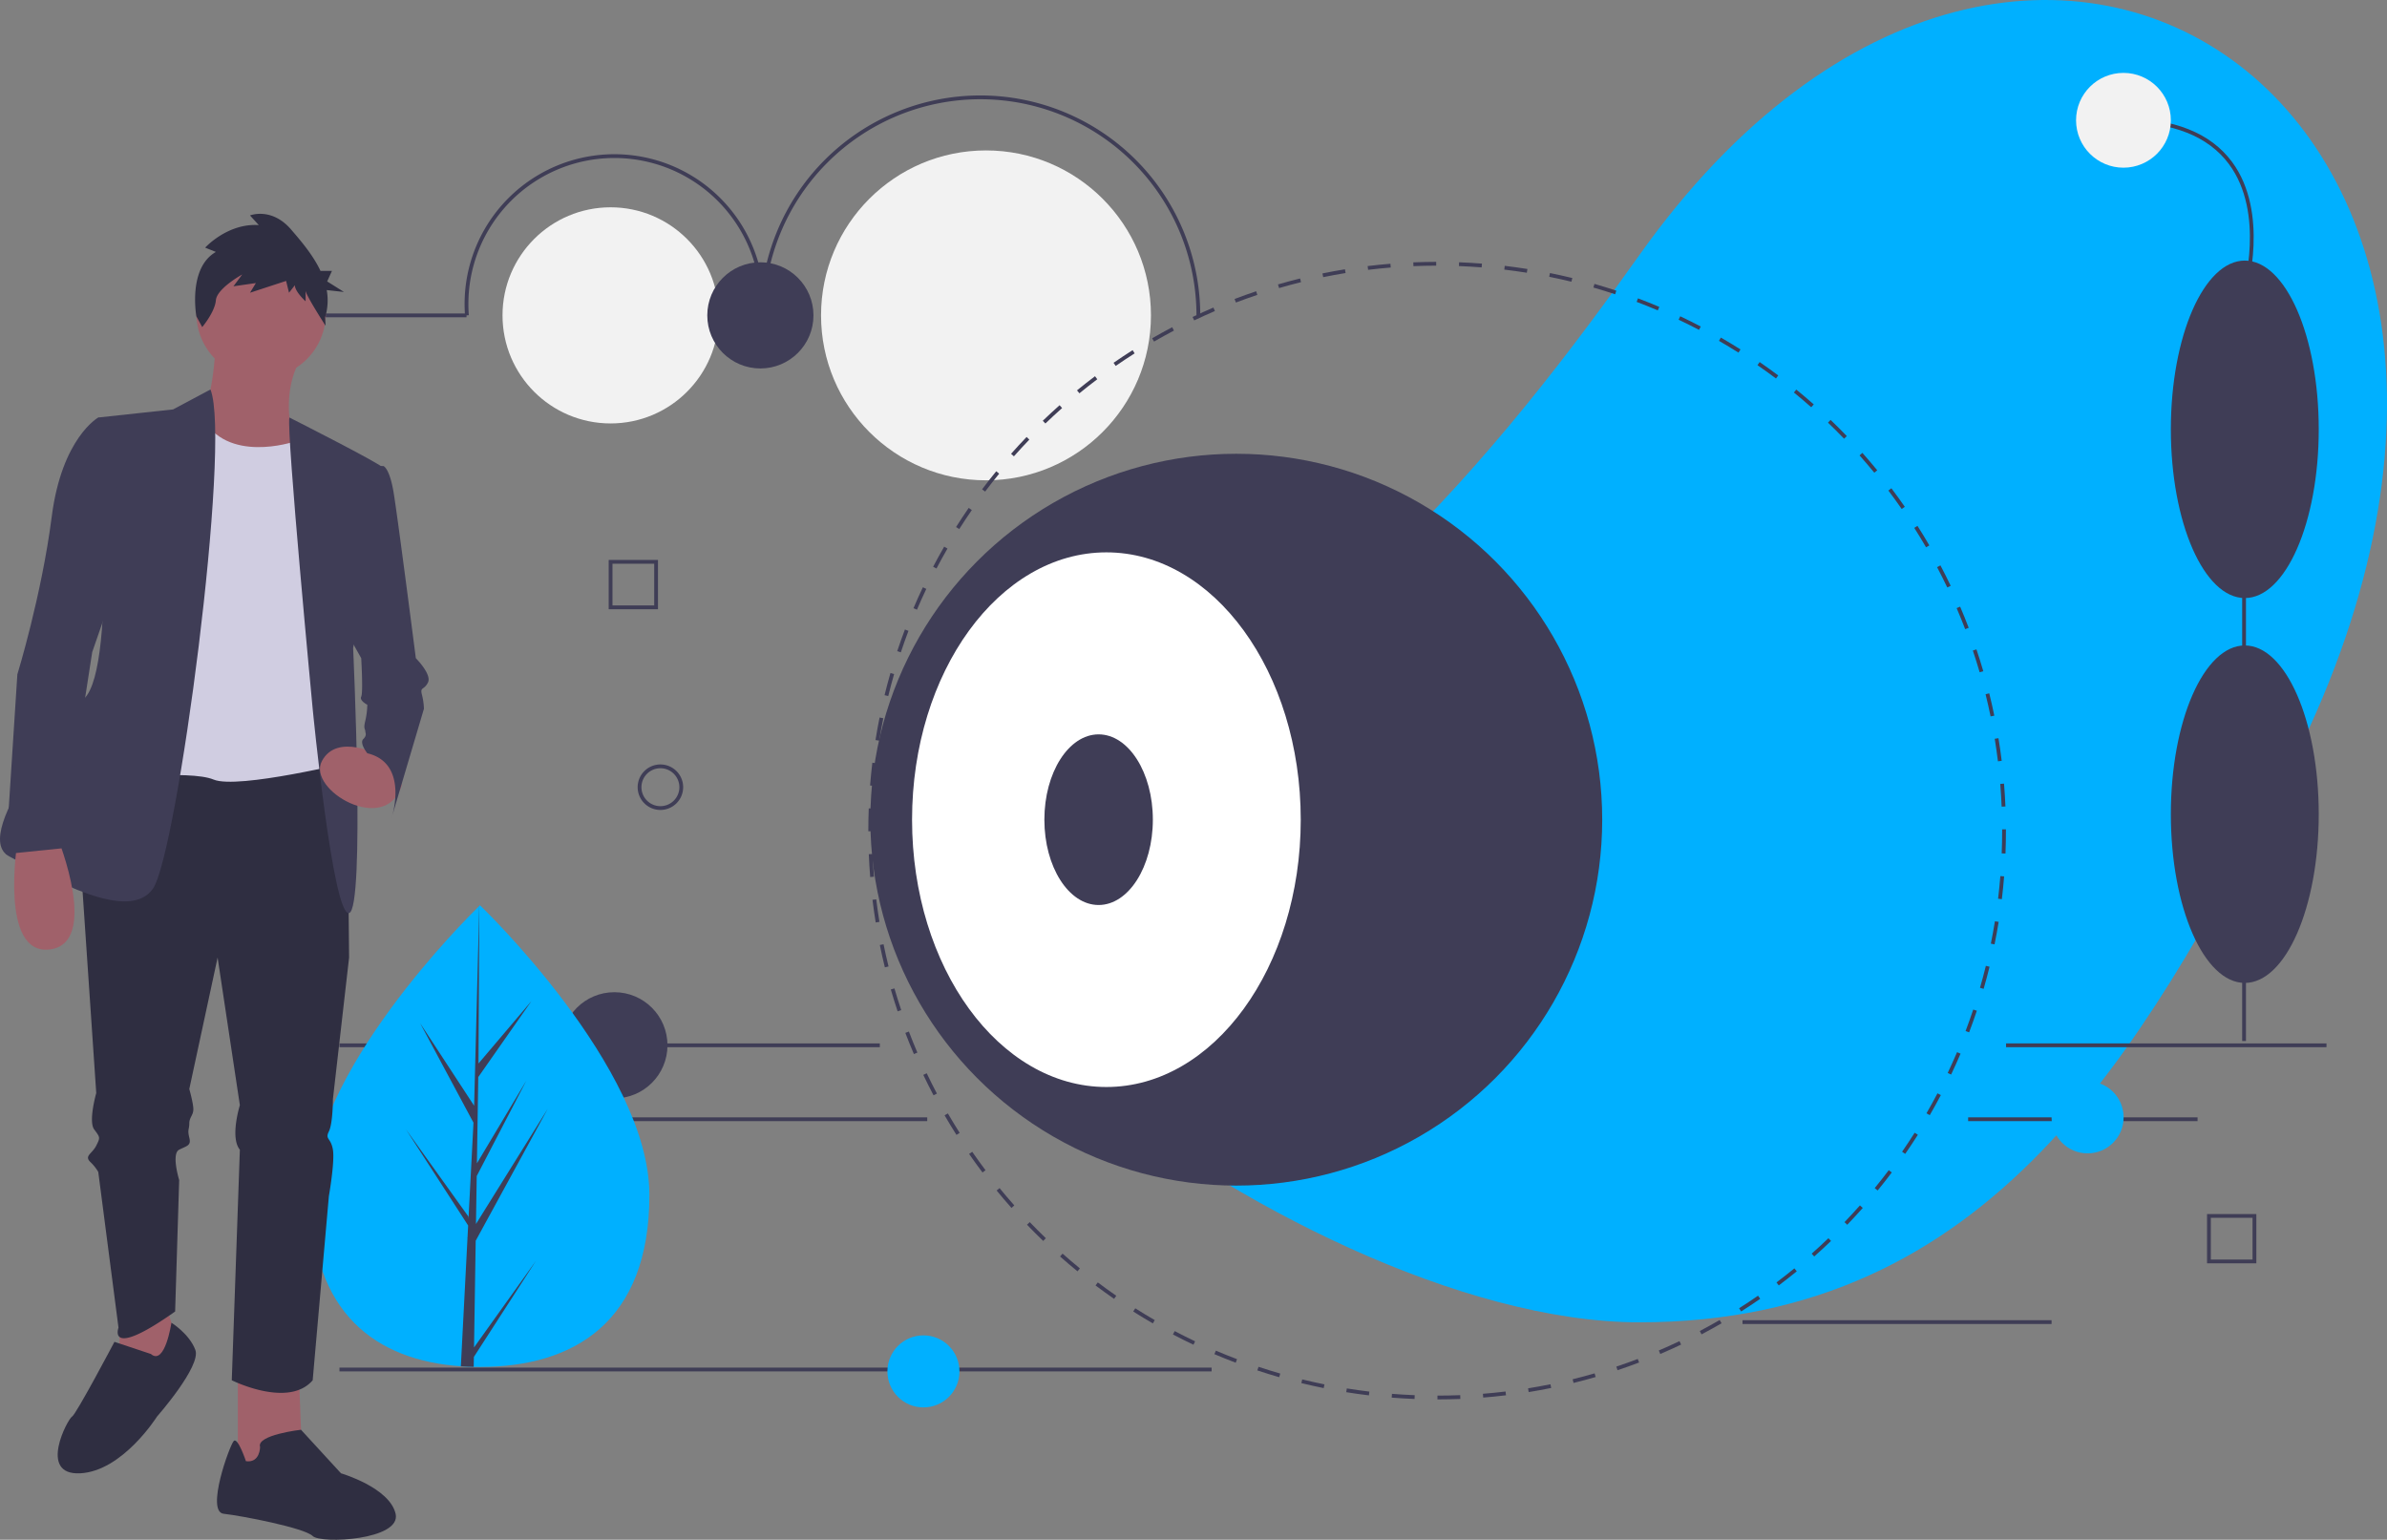 <svg id="fa866d1a-a72e-47a8-bc1b-ecf7e26c8ac2" data-name="Layer 1" xmlns="http://www.w3.org/2000/svg" width="1180.082" height="761.264" viewBox="0 0 1180.082 761.264"><rect x="0" y="0" width="1180.082" height="761.264" fill="#808080" stroke="none"/><title>5552</title><path d="M1136.741,459.29C1068.14,587.847,995.128,723.131,820.441,723.131S362.173,492.124,504.141,459.29C647.224,426.199,756.796,285.104,820.441,195.45,1014.095-77.347,1312.33,130.238,1136.741,459.29Z" transform="translate(-9.959 -69.368)" fill="#00b0ff"/><circle cx="301.863" cy="155.922" r="53.429" fill="#f2f2f2"/><circle cx="487.459" cy="155.922" r="81.55" fill="#f2f2f2"/><path d="M720.603,761.246l-0-1.875c3.727-.001,7.511-.078,11.247-.227l.075,1.873C728.164,761.169,724.355,761.245,720.603,761.246Zm-11.319-.217c-3.748-.146-7.55-.371-11.301-.666l.147-1.869c3.727.295,7.504.517,11.227.663Zm33.942-.691-.149-1.869c3.72-.297,7.485-.676,11.19-1.123l.225,1.862C750.762,759.658,746.972,760.038,743.226,760.338Zm-56.51-1.093c-3.738-.448-7.51-.976-11.213-1.57l.297-1.851c3.678.59,7.425,1.115,11.138,1.559Zm78.986-1.62-.299-1.851c3.677-.594,7.399-1.274,11.064-2.019l.373,1.836C773.151,756.343,769.403,757.026,765.702,757.625Zm-101.339-1.971c-3.689-.747-7.407-1.579-11.05-2.471l.446-1.822c3.619.887,7.312,1.713,10.976,2.454Zm123.525-2.547-.449-1.82c3.63-.893,7.285-1.872,10.864-2.909l.522,1.801C795.221,751.224,791.541,752.209,787.888,753.108ZM642.371,750.267c-3.615-1.044-7.253-2.173-10.813-3.358l.592-1.78c3.537,1.177,7.151,2.299,10.741,3.336Zm167.262-3.458-.594-1.778c3.539-1.183,7.102-2.454,10.593-3.781l.666,1.752C816.785,744.338,813.197,745.619,809.634,746.809Zm-188.773-3.705c-3.517-1.333-7.059-2.757-10.53-4.235l.735-1.725c3.447,1.468,6.966,2.883,10.46,4.206ZM830.771,738.781l-.736-1.725c3.427-1.464,6.868-3.015,10.227-4.613l.806,1.693C837.686,735.745,834.221,737.307,830.771,738.781ZM599.984,734.211c-3.405-1.617-6.819-3.323-10.147-5.072l.872-1.659c3.305,1.736,6.696,3.432,10.078,5.037Zm251.188-5.132-.873-1.659c3.302-1.737,6.609-3.564,9.829-5.426l.939,1.622C857.825,725.492,854.496,727.33,851.172,729.08Zm-271.265-5.417c-3.267-1.888-6.53-3.864-9.698-5.871l1.003-1.584c3.147,1.994,6.388,3.956,9.633,5.833Zm290.831-5.904-1.003-1.584c3.143-1.991,6.294-4.077,9.367-6.202l1.065,1.542C877.075,713.654,873.902,715.755,870.738,717.758Zm-309.982-6.222c-3.1-2.142-6.192-4.372-9.191-6.628l1.127-1.498c2.979,2.241,6.051,4.456,9.13,6.584Zm328.586-6.64L888.215,703.399c2.972-2.235,5.948-4.569,8.845-6.936l1.186,1.452C895.33,700.297,892.334,702.646,889.343,704.896Zm-346.693-6.98c-2.91-2.378-5.813-4.848-8.626-7.341l1.243-1.402c2.795,2.476,5.678,4.93,8.569,7.292Zm364.216-7.337-1.243-1.402c2.793-2.475,5.574-5.041,8.265-7.625l1.298,1.353C912.477,685.506,909.678,688.088,906.866,690.58ZM525.7,682.897c-2.704-2.598-5.398-5.291-8.008-8.004l1.351-1.3c2.592,2.696,5.269,5.371,7.956,7.951Zm397.494-7.997-1.351-1.3c2.584-2.688,5.152-5.468,7.632-8.264l1.402,1.245C928.381,669.395,925.796,672.194,923.194,674.9Zm-413.182-8.323c-2.499-2.818-4.969-5.717-7.34-8.617l1.452-1.186c2.355,2.881,4.808,5.761,7.291,8.558Zm428.212-8.618-1.452-1.186c2.369-2.896,4.707-5.875,6.95-8.853l1.498,1.128C942.962,652.046,940.608,655.044,938.224,657.959Zm-442.539-8.898c-2.259-3-4.488-6.085-6.623-9.17l1.542-1.067c2.121,3.066,4.335,6.13,6.579,9.11Zm456.168-9.201-1.542-1.065c2.129-3.079,4.222-6.237,6.218-9.386l1.584,1.003C956.103,633.582,953.997,636.761,951.853,639.86ZM482.813,630.465c-2.009-3.167-3.981-6.42-5.863-9.667l1.622-.939c1.869,3.226,3.829,6.456,5.824,9.602Zm481.178-9.748-1.622-.939c1.877-3.243,3.708-6.561,5.445-9.861l1.659.873C967.725,614.111,965.881,617.452,963.991,620.717Zm-492.509-9.814c-1.747-3.316-3.45-6.715-5.063-10.102l1.693-.806c1.602,3.364,3.294,6.74,5.029,10.034ZM974.55,600.646l-1.693-.806c1.605-3.376,3.164-6.832,4.632-10.274l1.725.736C977.735,593.767,976.166,597.247,974.55,600.646Zm-512.781-10.138c-1.477-3.453-2.899-6.975-4.229-10.47l1.752-.666c1.321,3.47,2.734,6.97,4.2,10.399ZM983.455,579.774l-1.753-.665c1.329-3.507,2.603-7.081,3.785-10.623l1.778.593C986.076,572.645,984.793,576.243,983.455,579.774Zm-529.726-10.398c-1.194-3.564-2.33-7.2-3.376-10.808l1.801-.522c1.04,3.583,2.168,7.195,3.354,10.735Zm536.901-11.11-1.801-.52c1.034-3.577,2.011-7.232,2.904-10.866l1.82.447C992.654,550.985,991.671,554.665,990.63,558.266Zm-543.212-10.634c-.901-3.651-1.738-7.366-2.489-11.045l1.837-.375c.746,3.654,1.578,7.346,2.472,10.972ZM996.029,536.28l-1.838-.373c.741-3.651,1.419-7.374,2.014-11.064l1.851.298C997.457,528.855,996.775,532.603,996.029,536.28ZM442.889,525.449c-.601-3.701-1.136-7.472-1.589-11.21l1.861-.225c.45,3.713.981,7.459,1.579,11.135Zm556.743-11.523-1.862-.223c.446-3.711.822-7.476,1.117-11.19l1.869.148C1000.458,506.401,1000.08,510.191,999.632,513.926ZM440.163,502.976c-.303-3.744-.533-7.547-.686-11.302l1.873-.076c.151,3.73.381,7.508.681,11.227Zm561.266-11.615-1.873-.074c.146-3.736.222-7.519.222-11.245l-.001-.621h1.875l.001.617C1001.653,483.792,1001.578,487.6,1001.429,491.361Zm-560.314-11.008h-1.875l0-.315c0-3.657.071-7.361.211-11.003l1.873.072c-.139,3.619-.21,7.298-.21,10.935Zm558.414-12.174c-.155-3.722-.387-7.5-.693-11.226l1.869-.153c.307,3.752.541,7.554.697,11.301ZM441.983,457.879l-1.869-.146c.295-3.754.669-7.545,1.112-11.267l1.862.222C442.647,450.385,442.276,454.15,441.983,457.879Zm555.714-12.116c-.452-3.697-.987-7.443-1.591-11.133l1.851-.303c.607,3.715,1.146,7.486,1.6,11.208ZM444.64,435.548l-1.851-.297c.594-3.712,1.272-7.461,2.016-11.142l1.837.371C445.904,428.137,445.231,431.86,444.64,435.548Zm549.426-11.978c-.752-3.663-1.588-7.353-2.484-10.969l1.82-.451c.903,3.64,1.744,7.355,2.501,11.043Zm-544.977-10.066-1.821-.445c.892-3.649,1.871-7.33,2.911-10.943l1.801.519C450.948,406.223,449.975,409.88,449.089,413.504Zm539.566-11.762c-1.044-3.581-2.175-7.191-3.365-10.731l1.778-.597c1.197,3.564,2.337,7.199,3.387,10.804Zm-533.346-9.85-1.779-.591c1.186-3.57,2.464-7.169,3.798-10.699l1.754.663C457.758,384.77,456.488,388.346,455.31,391.892Zm526.182-11.467c-1.332-3.487-2.749-6.984-4.212-10.395l1.723-.739c1.473,3.434,2.9,6.954,4.241,10.465Zm-518.207-9.623-1.726-.734c1.473-3.463,3.039-6.945,4.652-10.348l1.694.803C466.302,363.902,464.747,367.361,463.284,370.802Zm509.366-10.993c-1.605-3.36-3.3-6.734-5.039-10.028l1.657-.876c1.752,3.316,3.459,6.713,5.074,10.097Zm-499.713-9.368-1.661-.871c1.747-3.331,3.588-6.673,5.471-9.934l1.624.937C476.501,343.813,474.673,347.133,472.937,350.44Zm489.23-10.48c-1.875-3.227-3.837-6.456-5.835-9.597l1.582-1.006c2.011,3.162,3.986,6.413,5.874,9.661Zm-477.969-9.023-1.585-1.002c2.011-3.18,4.114-6.361,6.25-9.455l1.542,1.065C488.285,324.618,486.196,327.778,484.198,330.937Zm465.917-9.931c-2.126-3.064-4.343-6.127-6.589-9.102l1.496-1.13c2.261,2.995,4.493,6.078,6.633,9.163Zm-453.129-8.595-1.498-1.126c2.259-3.007,4.609-6.008,6.985-8.919l1.453,1.185C501.565,306.442,499.231,309.423,496.986,312.41Zm439.589-9.34c-2.364-2.885-4.821-5.761-7.3-8.55l1.401-1.246c2.496,2.807,4.969,5.703,7.35,8.607Zm-425.362-8.093-1.403-1.242c2.489-2.812,5.071-5.614,7.674-8.328l1.353,1.298C516.251,289.4,513.687,292.184,511.214,294.977Zm410.424-8.71c-2.594-2.692-5.274-5.364-7.965-7.942l1.297-1.354c2.709,2.596,5.406,5.286,8.017,7.995Zm-394.854-7.522-1.3-1.351c2.705-2.603,5.502-5.188,8.312-7.684L535.041,271.111C532.249,273.591,529.471,276.159,526.784,278.745Zm378.613-8.039c-2.801-2.477-5.687-4.927-8.577-7.283l1.185-1.453c2.909,2.372,5.815,4.838,8.634,7.332Zm-361.801-6.89-1.188-1.45c2.909-2.382,5.902-4.734,8.896-6.992l1.129,1.497C549.457,259.113,546.484,261.45,543.595,263.815Zm344.359-7.327c-2.991-2.245-6.065-4.457-9.136-6.575l1.064-1.543c3.092,2.132,6.187,4.359,9.199,6.619Zm-326.415-6.204-1.068-1.541c3.09-2.142,6.261-4.246,9.423-6.254l1.005,1.583C567.758,246.067,564.608,248.157,561.539,250.285Zm307.882-6.575c-3.161-1.996-6.404-3.955-9.641-5.821l.937-1.624c3.257,1.878,6.522,3.85,9.705,5.86Zm-288.922-5.465-.941-1.622c3.241-1.88,6.569-3.721,9.889-5.473l.875,1.658C587.024,234.547,583.719,236.376,580.499,238.244Zm269.413-5.785c-3.311-1.735-6.703-3.426-10.084-5.026l.802-1.694c3.403,1.611,6.82,3.314,10.152,5.06Zm-249.559-4.687-.807-1.693c3.381-1.612,6.843-3.178,10.292-4.655l.738,1.723C607.15,224.615,603.711,226.171,600.353,227.773Zm229.192-4.955c-3.446-1.463-6.966-2.874-10.465-4.195l.663-1.754c3.521,1.33,7.067,2.751,10.534,4.224Zm-208.572-3.876-.668-1.752c3.508-1.337,7.094-2.622,10.66-3.818l.596,1.778C628.02,216.338,624.458,217.614,620.974,218.942Zm187.477-4.087c-3.543-1.175-7.157-2.293-10.745-3.323l.518-1.801c3.611,1.037,7.25,2.163,10.816,3.345Zm-166.155-3.066-.524-1.8c3.605-1.049,7.284-2.039,10.934-2.942l.45,1.82C649.531,209.765,645.876,210.748,642.296,211.79Zm144.539-3.142c-3.619-.883-7.313-1.704-10.979-2.442l.37-1.838c3.69.742,7.409,1.57,11.053,2.458ZM664.126,206.391l-.376-1.836c3.675-.752,7.422-1.441,11.136-2.046l.302,1.85C671.498,204.96,667.777,205.644,664.126,206.391Zm100.662-2.18c-3.687-.588-7.435-1.109-11.14-1.547l.221-1.862c3.73.442,7.503.966,11.214,1.558Zm-78.467-1.437-.227-1.861c3.729-.454,7.519-.839,11.264-1.143l.152,1.868C693.79,201.941,690.026,202.322,686.322,202.774Zm56.134-1.209c-3.716-.29-7.494-.508-11.228-.65l.071-1.874c3.759.143,7.561.363,11.302.654Zm-33.719-.614-.077-1.873c3.748-.155,7.557-.236,11.32-.243l.003,1.875C716.245,200.717,712.461,200.798,708.737,200.951Z" transform="translate(-9.959 -69.368)" fill="#3f3d56"/><rect x="167.822" y="515.866" width="267.145" height="1.875" fill="#3f3d56"/><rect x="991.754" y="515.866" width="158.412" height="1.875" fill="#3f3d56"/><rect x="239.06" y="552.422" width="219.34" height="1.875" fill="#3f3d56"/><rect x="973.007" y="552.422" width="113.42" height="1.875" fill="#3f3d56"/><rect x="861.462" y="652.719" width="152.788" height="1.875" fill="#3f3d56"/><rect x="167.822" y="676.153" width="431.182" height="1.875" fill="#3f3d56"/><rect x="104.082" y="154.985" width="126.543" height="1.875" fill="#3f3d56"/><path d="M239.861,225.345c-.142-1.876-.215-3.786-.215-5.679a74.051,74.051,0,0,1,148.102,0H385.873a72.176,72.176,0,0,0-144.352,0c0,1.845.07,3.708.209,5.537Z" transform="translate(-9.959 -69.368)" fill="#3f3d56"/><path d="M603.339,225.291h-1.875a106.858,106.858,0,0,0-213.716,0H385.873a108.733,108.733,0,0,1,217.466,0Z" transform="translate(-9.959 -69.368)" fill="#3f3d56"/><circle cx="303.738" cy="516.803" r="26.246" fill="#3f3d56"/><circle cx="375.914" cy="155.922" r="26.246" fill="#3f3d56"/><circle cx="456.526" cy="678.028" r="17.81" fill="#00b0ff"/><circle cx="1032.06" cy="552.422" r="17.81" fill="#00b0ff"/><circle cx="611.189" cy="405.258" r="180.909" fill="#3f3d56"/><ellipse cx="546.981" cy="405.258" rx="96.079" ry="132.167" fill="#fff"/><ellipse cx="543.131" cy="405.258" rx="26.814" ry="42.181" fill="#3f3d56"/><rect x="1108.481" y="179.451" width="1.875" height="335.244" fill="#3f3d56"/><ellipse cx="1109.78" cy="402.541" rx="36.557" ry="83.424" fill="#3f3d56"/><ellipse cx="1109.78" cy="212.258" rx="36.557" ry="83.424" fill="#3f3d56"/><path d="M1120.637,213.469l-1.796-.538c.114-.379,11.135-38.147-6.962-62.461-10.221-13.732-27.76-20.695-52.131-20.695v-1.875c24.999,0,43.046,7.219,53.64,21.457C1132.045,174.433,1120.754,213.082,1120.637,213.469Z" transform="translate(-9.959 -69.368)" fill="#3f3d56"/><circle cx="1049.79" cy="59.47" r="23.434" fill="#f2f2f2"/><path d="M336.453,469.814a11.248,11.248,0,1,1,11.248-11.248A11.261,11.261,0,0,1,336.453,469.814Zm0-20.622a9.374,9.374,0,1,0,9.374,9.374A9.384,9.384,0,0,0,336.453,449.192Z" transform="translate(-9.959 -69.368)" fill="#3f3d56"/><path d="M1125.444,693.967h-24.371V669.595h24.371Zm-22.496-1.875H1123.569V671.47h-20.622Z" transform="translate(-9.959 -69.368)" fill="#3f3d56"/><path d="M335.256,370.58H310.885V346.209H335.256Zm-22.496-1.875h20.622V348.084H312.76Z" transform="translate(-9.959 -69.368)" fill="#3f3d56"/><path d="M331.007,660.108c.031,63.031-37.43,85.054-83.649,85.077q-1.61.001-3.205-.034-3.213-.068-6.359-.29c-41.716-2.933-74.139-26.053-74.167-84.671-.029-60.663,77.465-137.256,83.277-142.919.005,0,.005,0,.01-.005.221-.216.334-.324.334-.324S330.976,597.083,331.007,660.108Z" transform="translate(-9.959 -69.368)" fill="#00b0ff"/><path d="M244.307,735.545l30.588-42.782-30.663,47.477-.08,4.911q-3.213-.068-6.359-.29l3.267-63.058-.026-.488.056-.093.31-5.959-30.786-47.565L241.491,670.8l.078,1.264,2.468-47.643-26.359-49.155,26.679,40.782,2.546-98.778.01-.329 0.0.324-.394,77.896,26.197-30.894-26.307,37.602-.673,42.66,24.466-40.95-24.561,47.222-.374,23.721,35.507-57.002L245.134,682.797Z" transform="translate(-9.959 -69.368)" fill="#3f3d56"/><polygon points="59.582 646.419 58.582 679.419 74.582 679.419 88.582 666.419 80.582 640.419 59.582 646.419" fill="#a0616a"/><polygon points="117.582 674.419 117.582 732.419 149.582 727.419 147.582 674.419 117.582 674.419" fill="#a0616a"/><path d="M49.541,491.787l8,118s-4,14-1,18,3,4,1,8-6,5-3,8a22.198,22.198,0,0,1,4,5l10,77s-6,16,28-8l2-65s-4-13,0-15,6-2,5-6,0-4,0-7,2-4,2-7-2-10-2-10l14-65,11,73s-5,16,0,22l-4,114s28,14,40,0l8-91s3-17,2-23-4-5-2-9,2-16,2-16l8-70-1-102h-127Z" transform="translate(-9.959 -69.368)" fill="#2f2e41"/><path d="M84.541,738.787l-18-6s-19,36-21,37-17,29,4,28,38-28,38-28,22-25,19-33-11.831-13.45-11.831-13.45S91.541,744.787,84.541,738.787Z" transform="translate(-9.959 -69.368)" fill="#2f2e41"/><path d="M131.541,791.787s-4-12-6-10-14,35-5,36,40,7,44,11,44,2,41-11-27-20-27-20l-19.775-21.539s-22.225,2.539-20.225,8.539C138.541,784.787,138.541,792.787,131.541,791.787Z" transform="translate(-9.959 -69.368)" fill="#2f2e41"/><circle cx="129.082" cy="154.919" r="32" fill="#a0616a"/><path d="M116.541,239.787s-1,32-10,40,24,34,52,18c0,0-13-28,0-51Z" transform="translate(-9.959 -69.368)" fill="#a0616a"/><path d="M160.541,287.787h-5.408s-33.144,11.164-45.368-12.418l-18.224.418-31,179s43-5,55,0,69-9,69-9Z" transform="translate(-9.959 -69.368)" fill="#d0cde1"/><circle cx="91.082" cy="337.919" r="3" fill="none" stroke="#3f3d56" stroke-miterlimit="10"/><circle cx="82.082" cy="375.919" r="3" fill="none" stroke="#3f3d56" stroke-miterlimit="10"/><path d="M116.686,193.928l-5.303-2.123s11.089-12.208,26.516-11.146l-4.339-4.777s10.607-4.246,20.249,6.9c5.069,5.859,10.933,12.747,14.589,20.505H174.078l-2.37,5.219,8.296,5.219-8.515-.938a28.881,28.881,0,0,1-.805,13.517l.228,4.125s-9.871-15.272-9.871-17.395v5.308s-5.303-4.777-5.303-7.962l-2.893,3.715-1.446-5.839-17.838,5.839,2.893-4.777-11.089,1.592,4.339-5.839s-12.535,6.9-13.017,12.739-6.749,13.269-6.749,13.269l-2.893-5.308S102.705,201.889,116.686,193.928Z" transform="translate(-9.959 -69.368)" fill="#2f2e41"/><path d="M114.012,261.939l-18.471,9.847-37,4s10,123-7,139c0,0-58,67-37,78s59,33,71,16S124.482,288.092,114.012,261.939Z" transform="translate(-9.959 -69.368)" fill="#3f3d56"/><path d="M153.021,275.787s45.52,23,46.52,25-15,89-15,89,6,129-2,131-18-101-18-101S151.501,282.787,153.021,275.787Z" transform="translate(-9.959 -69.368)" fill="#3f3d56"/><path d="M18.541,485.787s-9,56,16,53,4-55,4-55Z" transform="translate(-9.959 -69.368)" fill="#a0616a"/><path d="M197.541,442.787s-20.869-11.309-28.435,2.845,31.435,37.155,39.435,12.155C208.541,457.787,205.541,440.787,197.541,442.787Z" transform="translate(-9.959 -69.368)" fill="#a0616a"/><path d="M191.541,299.787h8s3,1,5,13,11,82,11,82,8,8,6,12-4,2-3,6a31.967,31.967,0,0,1,1,7l-16,54s9-27-12-32c0,0-4-5-2-7s1-3,1-4-1-1,0-5a37.463,37.463,0,0,0,1-8s-4-2-3-4,0-19,0-19l-14-25Z" transform="translate(-9.959 -69.368)" fill="#3f3d56"/><path d="M63.541,278.787l-5-3s-18,10-23,49-17,78-17,78L12.82,491.612l27.721-2.825,15-97,17-49Z" transform="translate(-9.959 -69.368)" fill="#3f3d56"/></svg>
